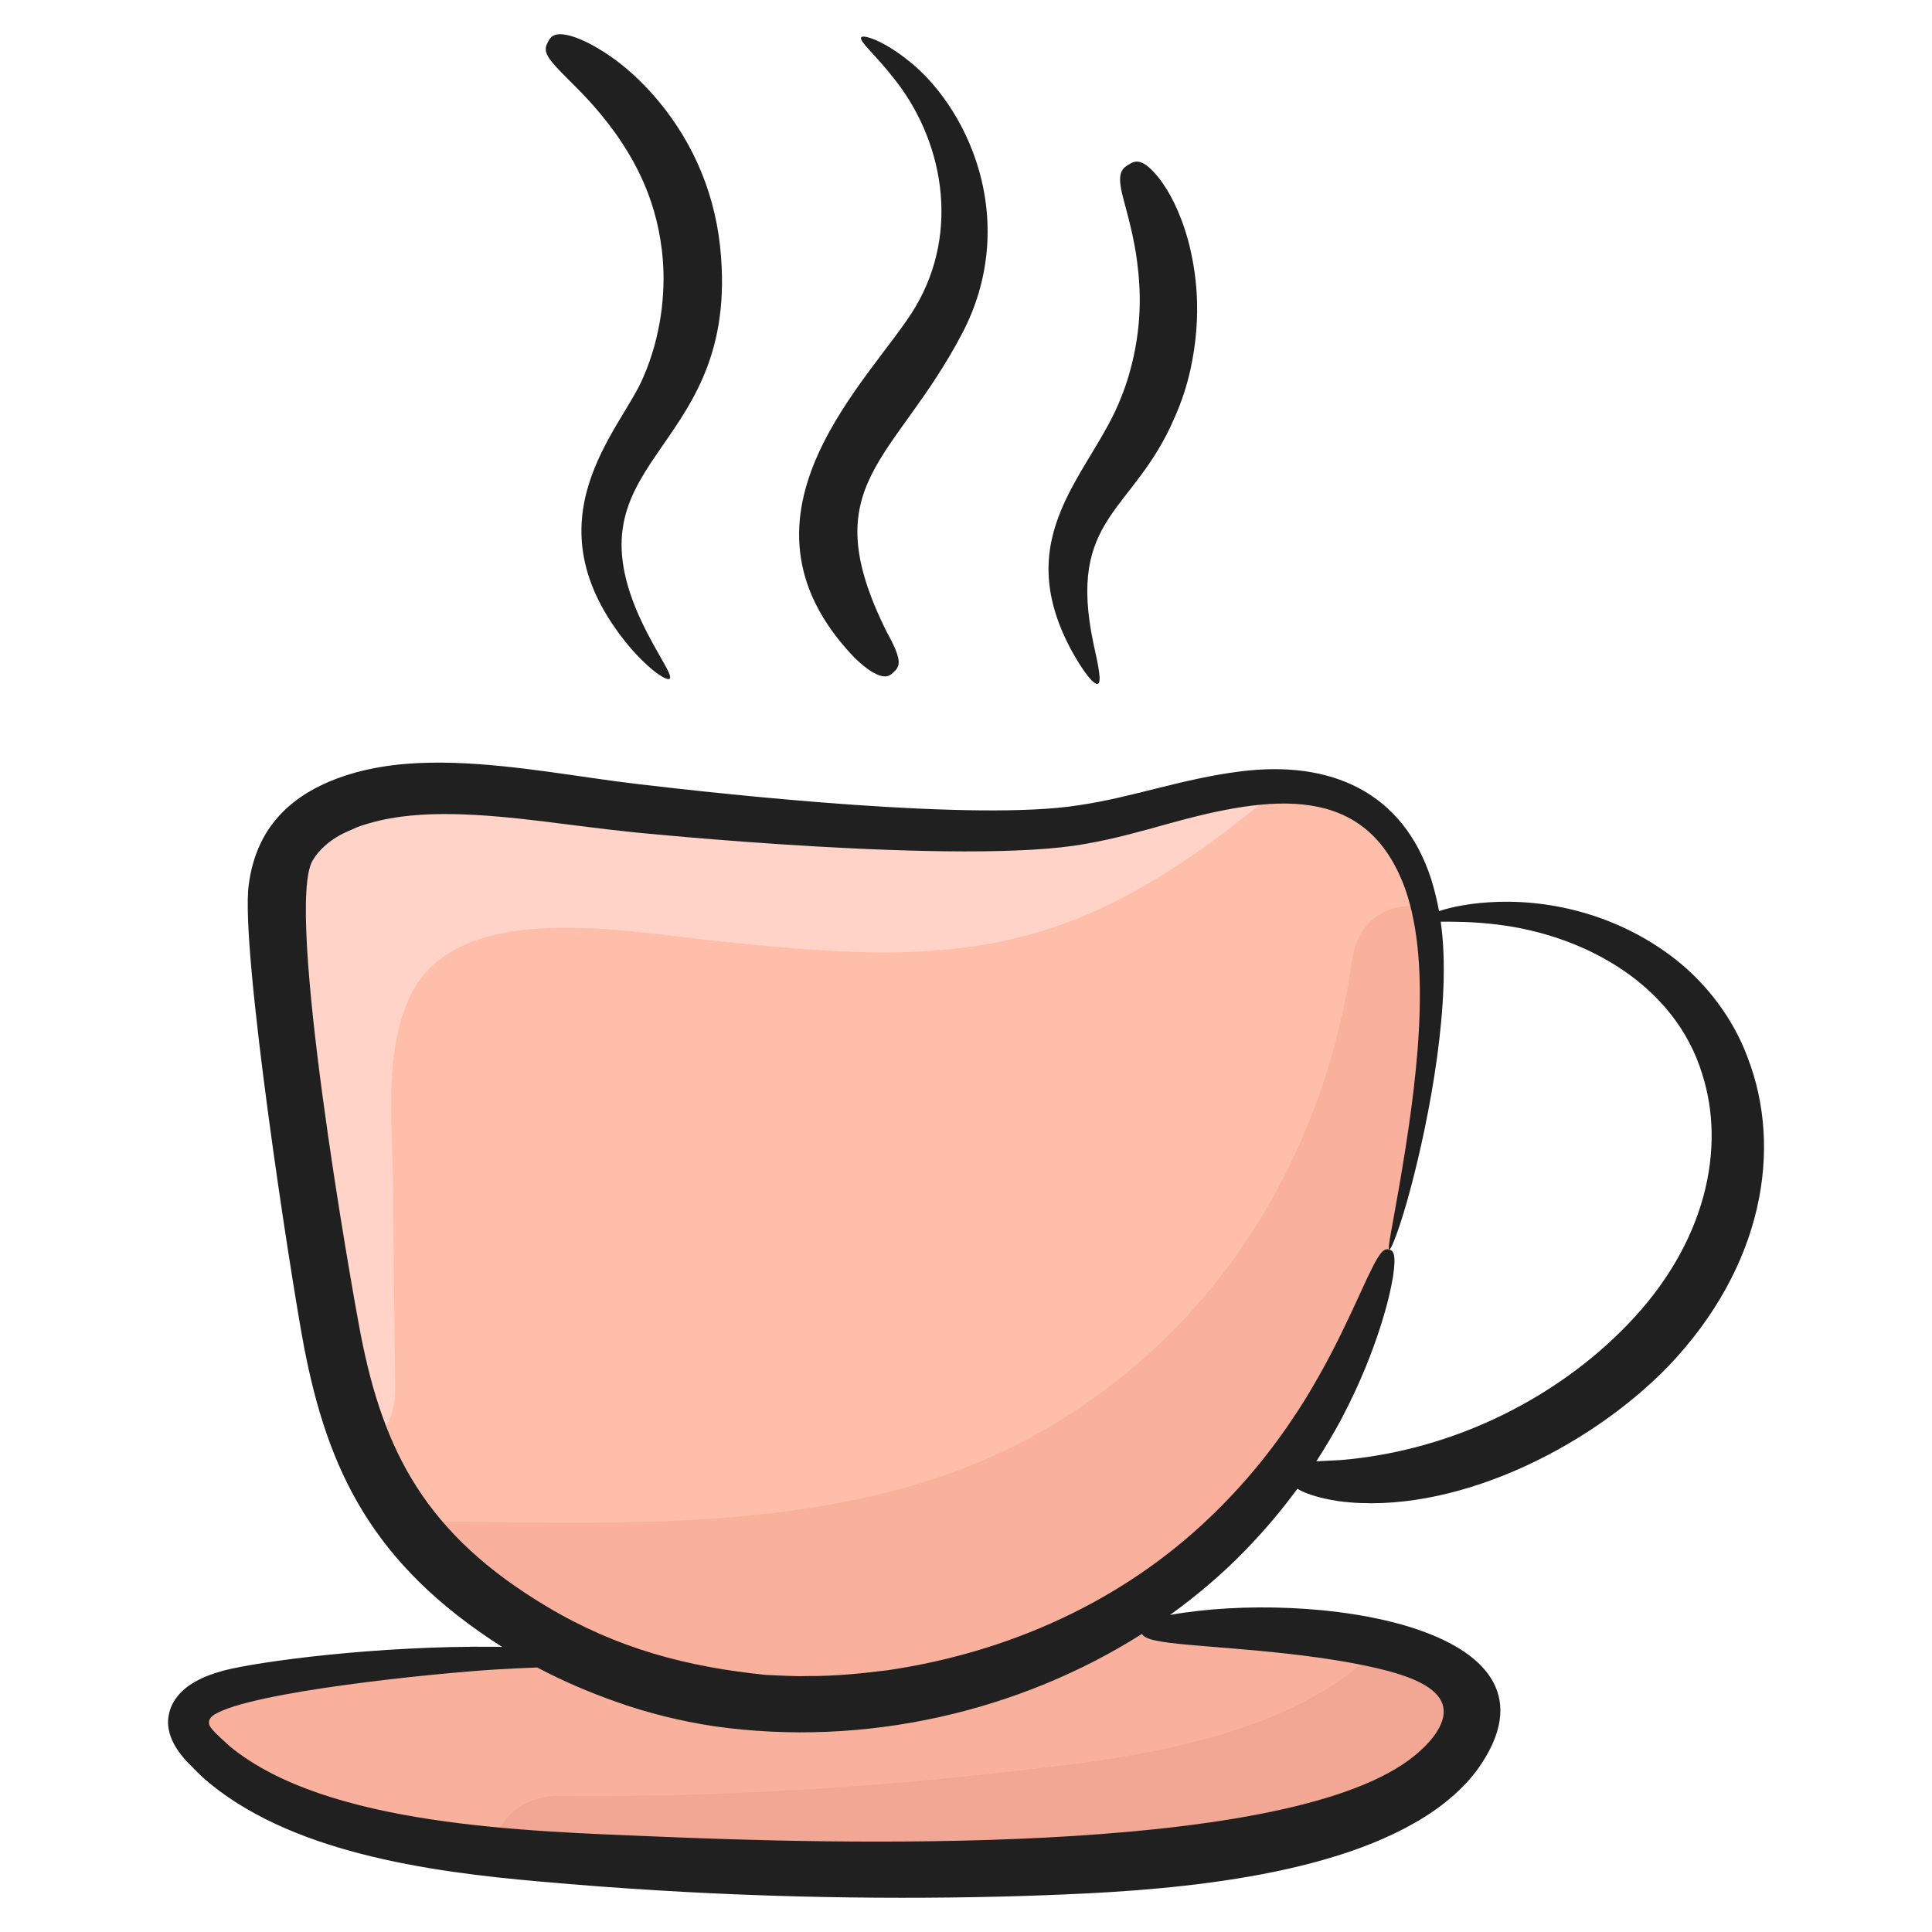 <svg id="Layer_1" enable-background="new 0 0 135 135" height="512" viewBox="0 0 135 135" width="512" xmlns="http://www.w3.org/2000/svg"><g><g><path d="m93.769 127.502c-6.605 2.098-13.899 2.64-21.078 2.901-11.781.428-23.603.178-35.332-.751-1.023-.084-2.056-.177-3.099-.282-7.795-.824-15.798-2.536-20.181-7.252-.543-.584-1.033-1.252-.96-1.962.157-1.451 2.41-2.16 4.299-2.514 9.151-1.701 18.71-2.212 28.101-1.492l36.71-2.15c3.673-.24 9.871-.261 14.473.762 2.713.615 4.883 1.586 5.645 3.099 2.003 3.986-3.297 7.962-8.577 9.641z" fill="#f9b19d"/></g><g><path d="m99.779 73.095c-.595 5.04-1.43 9.788-2.703 14.223-2.264 7.889-5.927 14.849-12.146 20.682-8.108 7.607-19.983 11.729-31.482 11.019-9.475-.584-19.492-5.28-25.127-12.699-1.075-1.399-1.983-2.901-2.703-4.487-.083-.188-.167-.365-.23-.553-1.273-2.974-1.899-6.115-2.483-9.298-1.127-6.177-2.056-12.626-2.797-19.356-.532-4.8-2.692-12.104 1.784-15.298 6.303-4.487 17.666-.939 25.304-.636 10.988.448 20.525 3.057 31.565.271 3.527-.887 7.325-2.087 10.842-2.034h.01c1.847.01 3.61.386 5.217 1.325 2.63 1.544 4.049 4.142 4.717 7.116.71 3.099.605 6.605.23 9.725z" fill="#ffbeaa"/></g><g><path d="m89.605 54.928c-5.05 4.216-10.403 8.16-16.758 10.121-7.44 2.296-15.224 1.471-22.831.699-6.031-.605-17.864-3.015-21.256 3.663-1.951 3.84-1.346 8.942-1.304 13.116.042 4.842.104 9.673.157 14.515.021 2.024-.908 3.443-2.223 4.237-1.273-2.974-1.899-6.115-2.483-9.298-1.127-6.177-2.056-12.626-2.797-19.356-.532-4.8-2.692-12.104 1.784-15.298 6.303-4.487 17.666-.939 25.304-.636 10.988.448 20.525 3.057 31.565.271 3.527-.887 7.325-2.087 10.842-2.034z" fill="#ffd3c7"/></g><g><path d="m99.779 73.095c-.595 5.04-1.43 9.788-2.703 14.223-2.264 7.889-5.927 14.849-12.146 20.682-8.108 7.607-19.983 11.729-31.482 11.019-9.475-.584-19.492-5.28-25.127-12.699.136-.021.282-.021.428-.021 14.734.063 31.054 1.231 44.254-6.407 12.125-7.012 19.503-19.106 21.475-32.807.438-3.026 2.765-4.08 5.071-3.715.71 3.099.605 6.605.23 9.725z" fill="#f9b19d"/></g><g><path d="m93.769 127.502c-6.605 2.098-13.899 2.64-21.078 2.901-11.781.428-23.603.178-35.332-.751-1.023-.084-2.056-.177-3.099-.282.459-2.118 2.097-3.913 4.894-3.882 11.812.125 23.624-.688 35.343-2.16 7.565-.95 16.831-2.765 22.205-8.567 2.713.615 4.883 1.586 5.645 3.099 2.003 3.986-3.297 7.962-8.577 9.641z" fill="#f2a694"/></g><g fill="#202020"><path d="m90.65 104.03c.523.306 1.412.64 2.909.869 7.821 1.017 17.322-3.56 23.029-9.444 6.636-6.965 7.988-15.199 5.529-21.559-1.004-2.722-2.829-5.09-4.927-6.77-3.659-2.914-8.214-4.234-12.503-4.108-1.853.057-3.246.354-4.135.646-.134-.729-.308-1.468-.541-2.215-1.97-6.099-6.994-8.36-13.377-7.541-1.917.241-3.801.682-5.666 1.147-1.883.47-3.697.937-5.587 1.211-7.139 1.144-24.403-.721-30.694-1.464-4.154-.482-8.437-1.34-12.919-1.495-2.239-.067-4.556.032-6.88.662-4.208 1.165-6.956 3.584-7.508 7.862-.606 4.421 2.914 27.252 3.856 32.238 1.648 8.577 4.707 15.187 13.851 21.012-.16-.003-.314-.008-.477-.01-8.23-.089-16.554 1.025-18.994 1.664-.649.181-1.314.399-2.009.789-.861.491-1.644 1.295-1.811 2.309-.227.993.277 2.087.896 2.831.246.316.489.559.738.805.25.247.493.506.753.744 5.901 5.208 15.697 6.576 23.57 7.263 2.711.243 5.412.447 8.077.608 10.659.655 20.719.63 28.529.292 8.184-.337 20.036-1.364 26.462-6.304 1.057-.825 2.031-1.767 2.785-2.967 6.123-9.546-12.021-12.021-21.85-10.259 2.001-1.44 3.732-2.947 5.183-4.438 1.468-1.501 2.681-2.97 3.714-4.377zm-9.823 10.619c1.991.422 7.79.526 13.25 1.483 3.76.685 8.36 1.757 6.292 4.928-.422.648-1.101 1.315-1.913 1.921-9.276 6.84-40.968 5.835-52.436 5.354-9.327-.38-23.16-.744-29.945-6.293-.405-.382-.893-.789-1.209-1.158-.188-.216-.281-.349-.263-.575.019-.213.175-.366.362-.492 2.574-1.612 15.412-2.897 19.682-3.161 1.028-.059 1.989-.104 2.892-.139 1.825.967 3.682 1.752 5.522 2.4 2.292.814 4.588 1.365 6.839 1.705 10.593 1.509 21.404-1.062 29.894-6.451.101.18.354.342 1.034.478zm3.733-8.641c-6.15 5.91-14.142 9.484-22.619 10.713-1.769.216-3.613.409-5.529.393-.958.035-1.931-.046-2.92-.079-5.465-.564-10.311-1.817-15.243-4.752-8.541-5.075-11.454-10.922-13.036-18.989-.711-3.685-5.319-29.954-3.36-33.182.932-1.539 2.647-2.087 2.752-2.153.391-.201.835-.326 1.277-.455 1.774-.512 3.769-.651 5.799-.616 4.087.074 8.292.834 12.654 1.273.101.01 23.182 2.347 31.502.806 2.018-.344 3.971-.9 5.788-1.405 7.19-2.002 13.846-2.91 16.552 4.52 1.956 5.503.75 14.05-.38 20.664-.5 2.921-.866 4.529-.72 4.571.123.037.755-1.5 1.522-4.397 1.268-4.798 2.872-13.021 2.071-18.517.901.001 2.251-.008 3.95.2 6.292.767 12.442 4.312 14.314 10.419 1.659 5.135.351 11.833-5.272 17.603-4.77 4.923-11.93 8.725-19.978 9.398-.699.039-1.252.063-1.704.087.658-1.016 1.227-1.988 1.716-2.891 1.409-2.669 2.21-4.812 2.741-6.452.531-1.642.773-2.796.906-3.592.234-1.599.003-1.782-.265-1.859-.272-.08-.559-.034-1.246 1.38-.358.701-.809 1.747-1.515 3.24-.705 1.491-1.647 3.442-3.118 5.849-1.495 2.385-3.526 5.244-6.638 8.224z"/><path d="m50.384 17.948c-.298-4.131-1.836-7.855-4.416-10.94-1.885-2.223-3.552-3.308-4.701-3.92-1.164-.607-1.864-.729-2.277-.688-.414.043-.56.269-.694.515-.134.247-.238.497-.085.865.151.369.569.84 1.374 1.646.796.808 2.019 1.939 3.424 3.891 1.367 1.942 2.998 4.781 3.312 8.914.17 2.245-.109 5.235-1.363 8.112-1.515 3.672-8.274 9.973-1.065 18.741 1.496 1.775 2.717 2.525 2.899 2.343.219-.207-.597-1.329-1.58-3.223-6.304-12.259 6.259-12.058 5.172-26.255z"/><path d="m63.965 21.451c-2.902 4.901-13.851 14.475-4.282 24.478.932.913 1.55 1.235 1.956 1.316.407.079.614-.092.816-.287.434-.402.622-.794-.475-2.764-5.233-10.456.554-11.888 5.285-20.958 1.868-3.593 2.217-7.57 1.143-11.333-1.011-3.535-3.086-6.215-4.902-7.643-1.817-1.463-3.21-1.864-3.328-1.651-.165.267.905 1.126 2.2 2.766 3.491 4.286 4.767 10.706 1.586 16.077z"/><path d="m78.367 27.698c-2.013 5.333-7.97 9.614-3.438 17.858.848 1.518 1.535 2.332 1.786 2.226.267-.112.058-1.174-.303-2.786-1.89-8.907 2.791-9.146 5.631-15.746.552-1.21.911-2.393 1.143-3.441.839-3.849.395-6.867-.16-8.995-.597-2.142-1.359-3.457-1.961-4.263-1.241-1.599-1.756-1.325-2.215-1.042-.496.303-.817.641-.371 2.308.208.836.581 2.028.885 3.816.269 1.781.519 4.211-.154 7.292-.186.839-.446 1.79-.843 2.773z"/></g></g></svg>